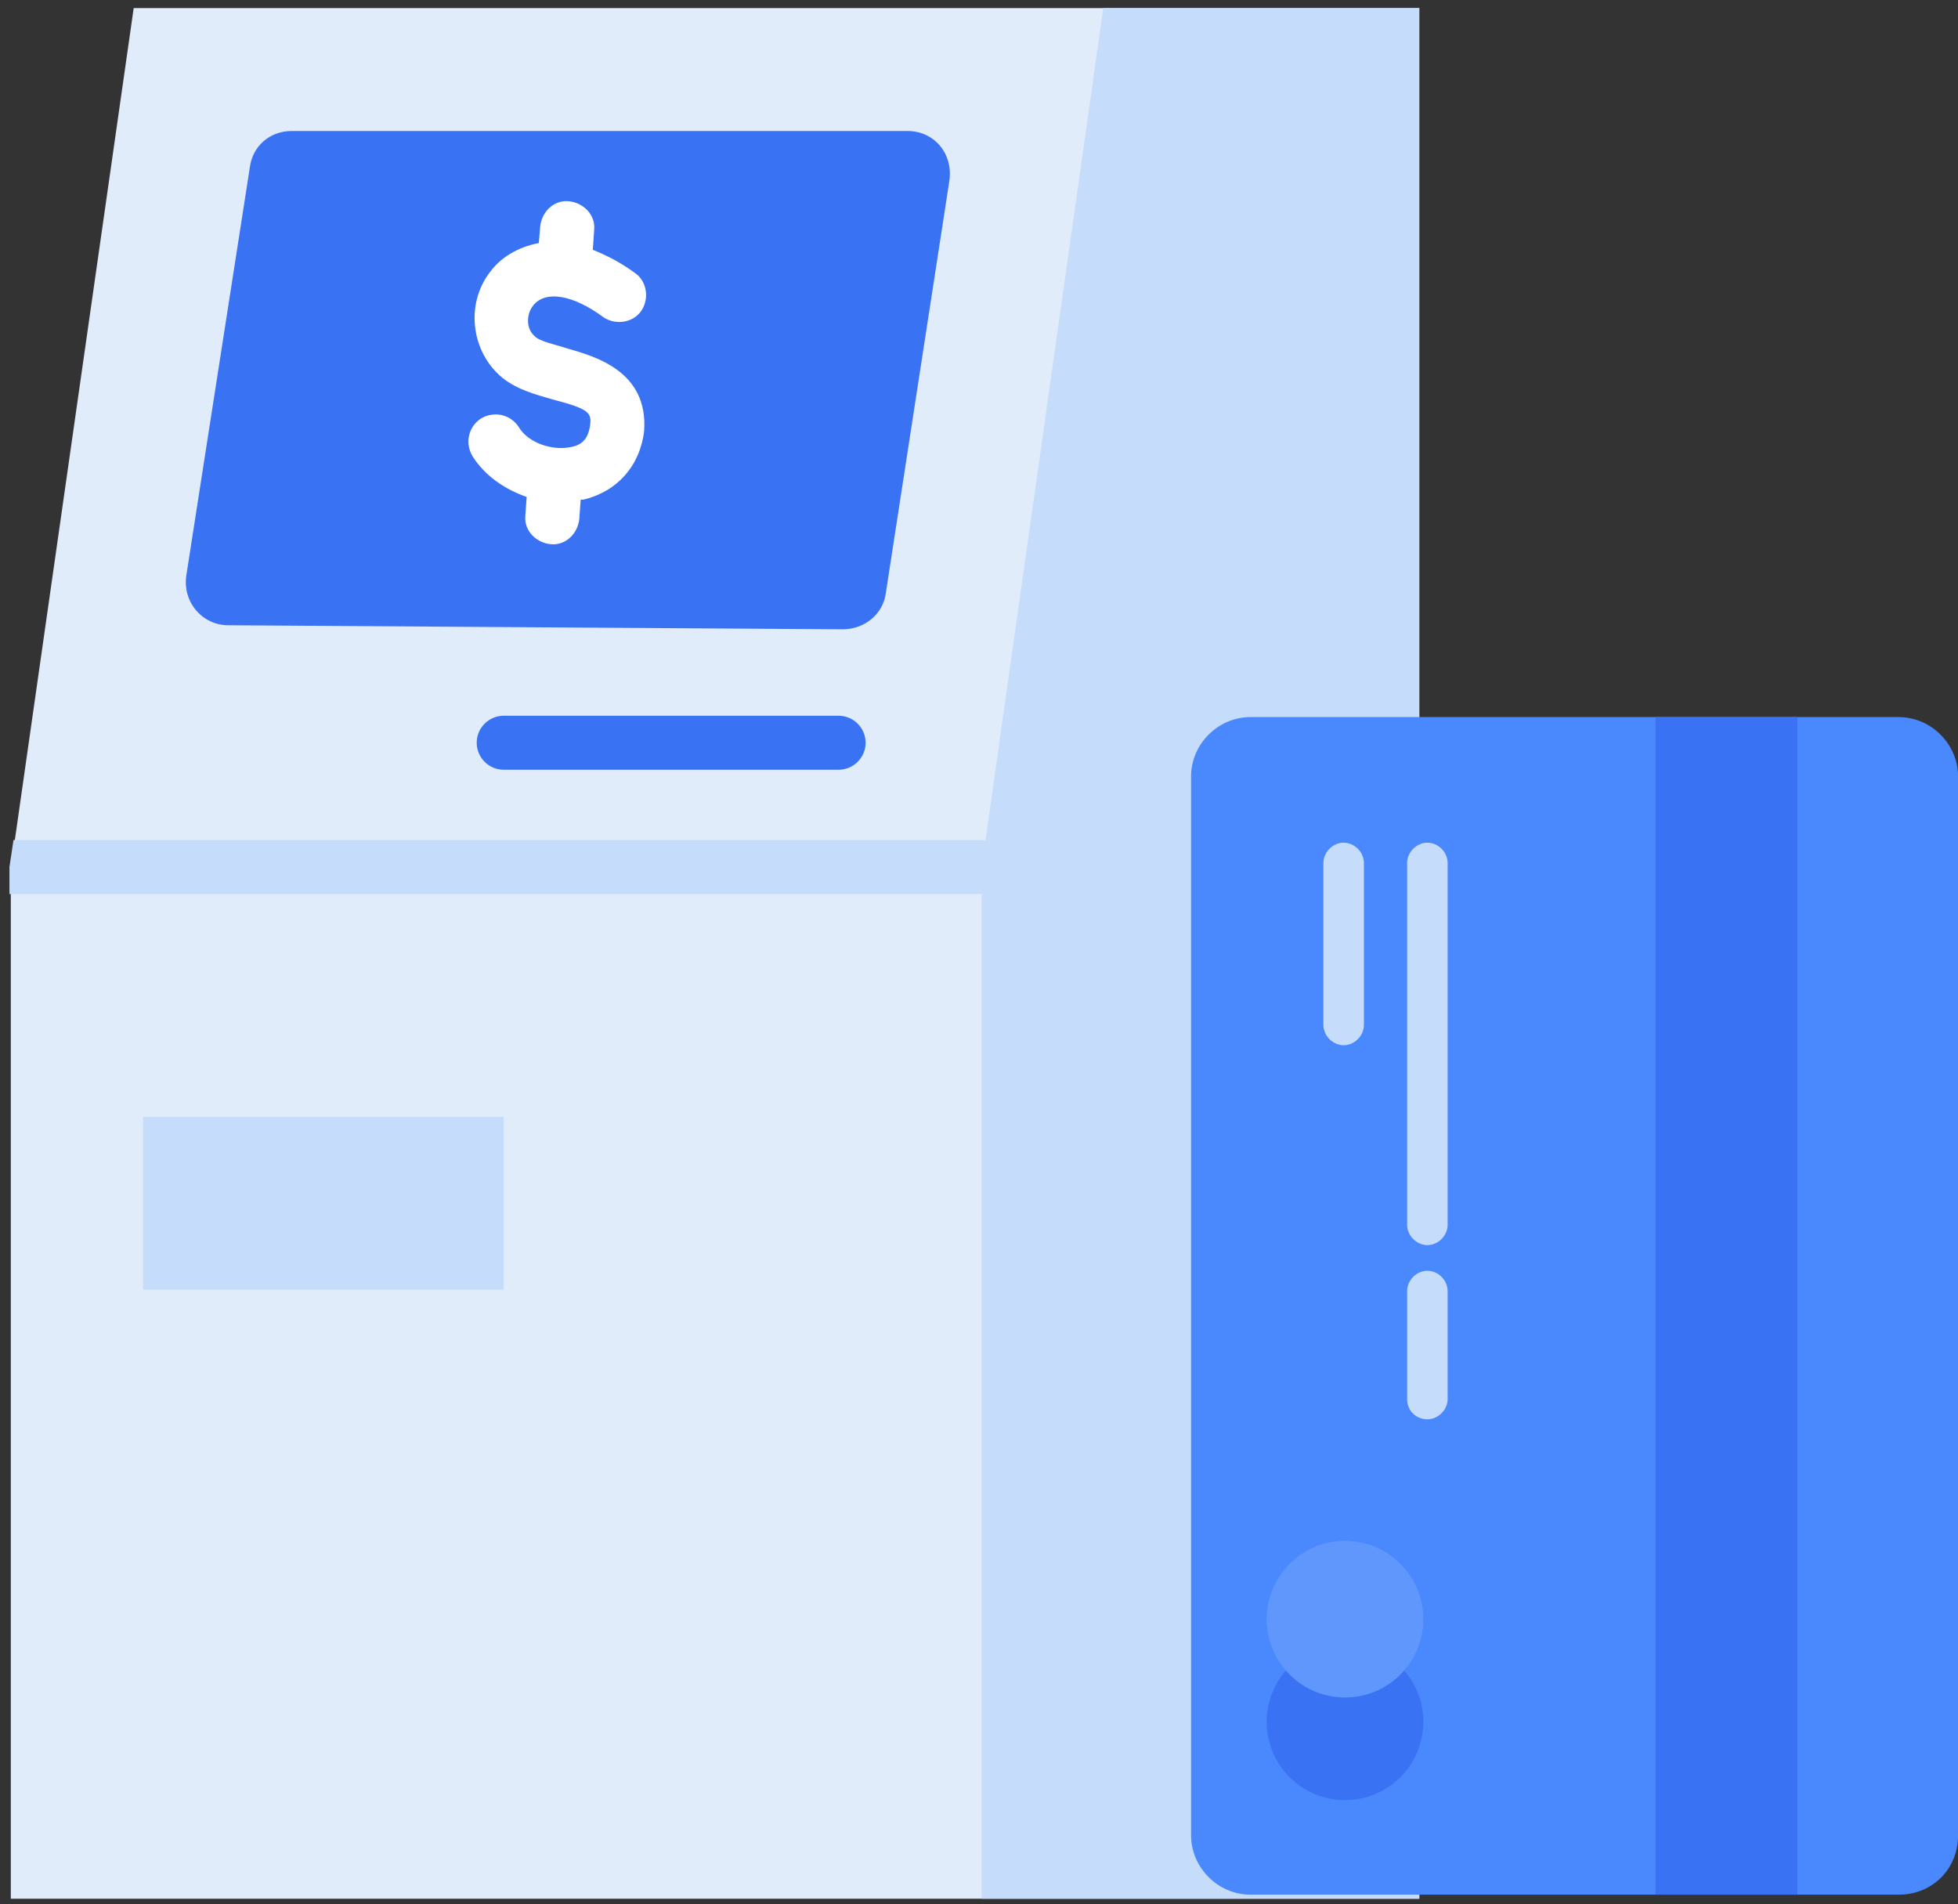 <?xml version="1.0" standalone="no"?><!DOCTYPE svg PUBLIC "-//W3C//DTD SVG 1.1//EN" "http://www.w3.org/Graphics/SVG/1.1/DTD/svg11.dtd"><svg t="1628868936560" class="icon" viewBox="0 0 1053 1024" version="1.1" xmlns="http://www.w3.org/2000/svg" p-id="3576" xmlns:xlink="http://www.w3.org/1999/xlink" width="205.664" height="200"><rect x="0" y="0" width="1053" height="1024" fill="#333333" stroke="none"/><defs><style type="text/css"></style></defs><path d="M763.279 4.357v1016.738H5.81V466.247l2.179-14.525L71.898 4.357h691.382z" fill="#E1ECFA" p-id="3577"></path><path d="M763.279 4.357v1016.738H527.977V466.247l65.362-461.889h169.94zM76.982 600.601h193.906v92.959H76.982z" fill="#C5DCFA" p-id="3578"></path><path d="M156.868 70.445h331.166c14.525 0 24.692 12.346 22.513 26.871l-34.133 221.504c-1.452 11.62-11.62 19.609-23.24 19.609l-330.44-2.179c-13.799 0-24.692-12.346-22.513-26.871l34.133-219.325c1.452-11.62 10.894-19.609 22.513-19.609z" fill="#3973F4" p-id="3579"></path><path d="M541.776 466.247c0 7.989-6.536 14.525-14.525 14.525H5.084v-14.525l2.179-14.525h519.989c8.715 0 14.525 6.536 14.525 14.525z" fill="#C5DCFA" p-id="3580"></path><path d="M450.996 413.957H270.888c-7.989 0-14.525-6.536-14.525-14.525s6.536-14.525 14.525-14.525h180.108c7.989 0 14.525 6.536 14.525 14.525s-6.536 14.525-14.525 14.525z" fill="#3973F4" p-id="3581"></path><path d="M305.021 187.37c-6.536-2.179-14.525-3.631-17.43-6.536-5.084-4.357-4.357-12.346-0.726-16.704 6.536-7.989 21.061-5.81 37.765 6.536 6.536 4.357 15.977 2.905 20.335-3.631 4.357-6.536 2.905-15.977-3.631-20.335-7.989-5.81-15.251-9.441-22.513-12.346L319.546 123.461c0.726-7.989-5.81-14.525-13.799-15.251-7.989-0.726-14.525 5.81-15.251 13.799l-0.726 8.715c-11.62 2.179-20.335 7.989-25.418 14.525-13.799 16.704-11.62 42.122 4.357 56.647 7.989 7.262 18.882 10.167 29.05 13.072 19.609 5.084 20.335 7.262 19.609 13.799-0.726 4.357-2.179 10.167-10.167 11.62-10.167 2.179-23.24-2.179-28.323-10.894-4.357-6.536-13.072-8.715-20.335-4.357-6.536 4.357-8.715 13.072-4.357 20.335 6.536 10.167 16.704 17.43 29.05 21.787l-0.726 10.167c-0.726 7.989 5.81 14.525 13.799 15.251 7.989 0.726 14.525-5.81 15.251-13.799L312.284 268.709h1.452c18.156-4.357 30.502-18.156 32.681-37.038 2.179-31.955-26.145-39.943-41.396-44.301z" fill="#FFFFFF" p-id="3582"></path><path d="M1021.095 1018.916h-348.596c-17.43 0-31.955-14.525-31.955-31.955V417.589C640.545 400.159 655.07 385.634 672.499 385.634h348.596c17.43 0 31.955 14.525 31.955 31.955v569.373c0 18.156-13.799 31.955-31.955 31.955z" fill="#4988FD" p-id="3583"></path><path d="M890.372 385.634h76.255v633.282H890.372z" fill="#3973F4" p-id="3584"></path><path d="M756.743 752.386v-58.099c0-5.81 5.084-10.894 10.894-10.894s10.894 5.084 10.894 10.894v58.099c0 5.81-5.084 10.894-10.894 10.894s-10.894-4.357-10.894-10.894zM756.743 658.701V464.068c0-5.81 5.084-10.894 10.894-10.894s10.894 5.084 10.894 10.894v194.633c0 5.81-5.084 10.894-10.894 10.894s-10.894-5.084-10.894-10.894zM711.716 551.217v-87.149c0-5.81 5.084-10.894 10.894-10.894s10.894 5.084 10.894 10.894v87.149c0 5.81-5.084 10.894-10.894 10.894s-10.894-5.084-10.894-10.894z" fill="#C5DCFA" p-id="3585"></path><path d="M723.336 925.957m-42.122 0a42.122 42.122 0 1 0 84.244 0 42.122 42.122 0 1 0-84.244 0Z" fill="#3973F4" p-id="3586"></path><path d="M723.336 870.763m-42.122 0a42.122 42.122 0 1 0 84.244 0 42.122 42.122 0 1 0-84.244 0Z" fill="#6097FD" p-id="3587"></path></svg>